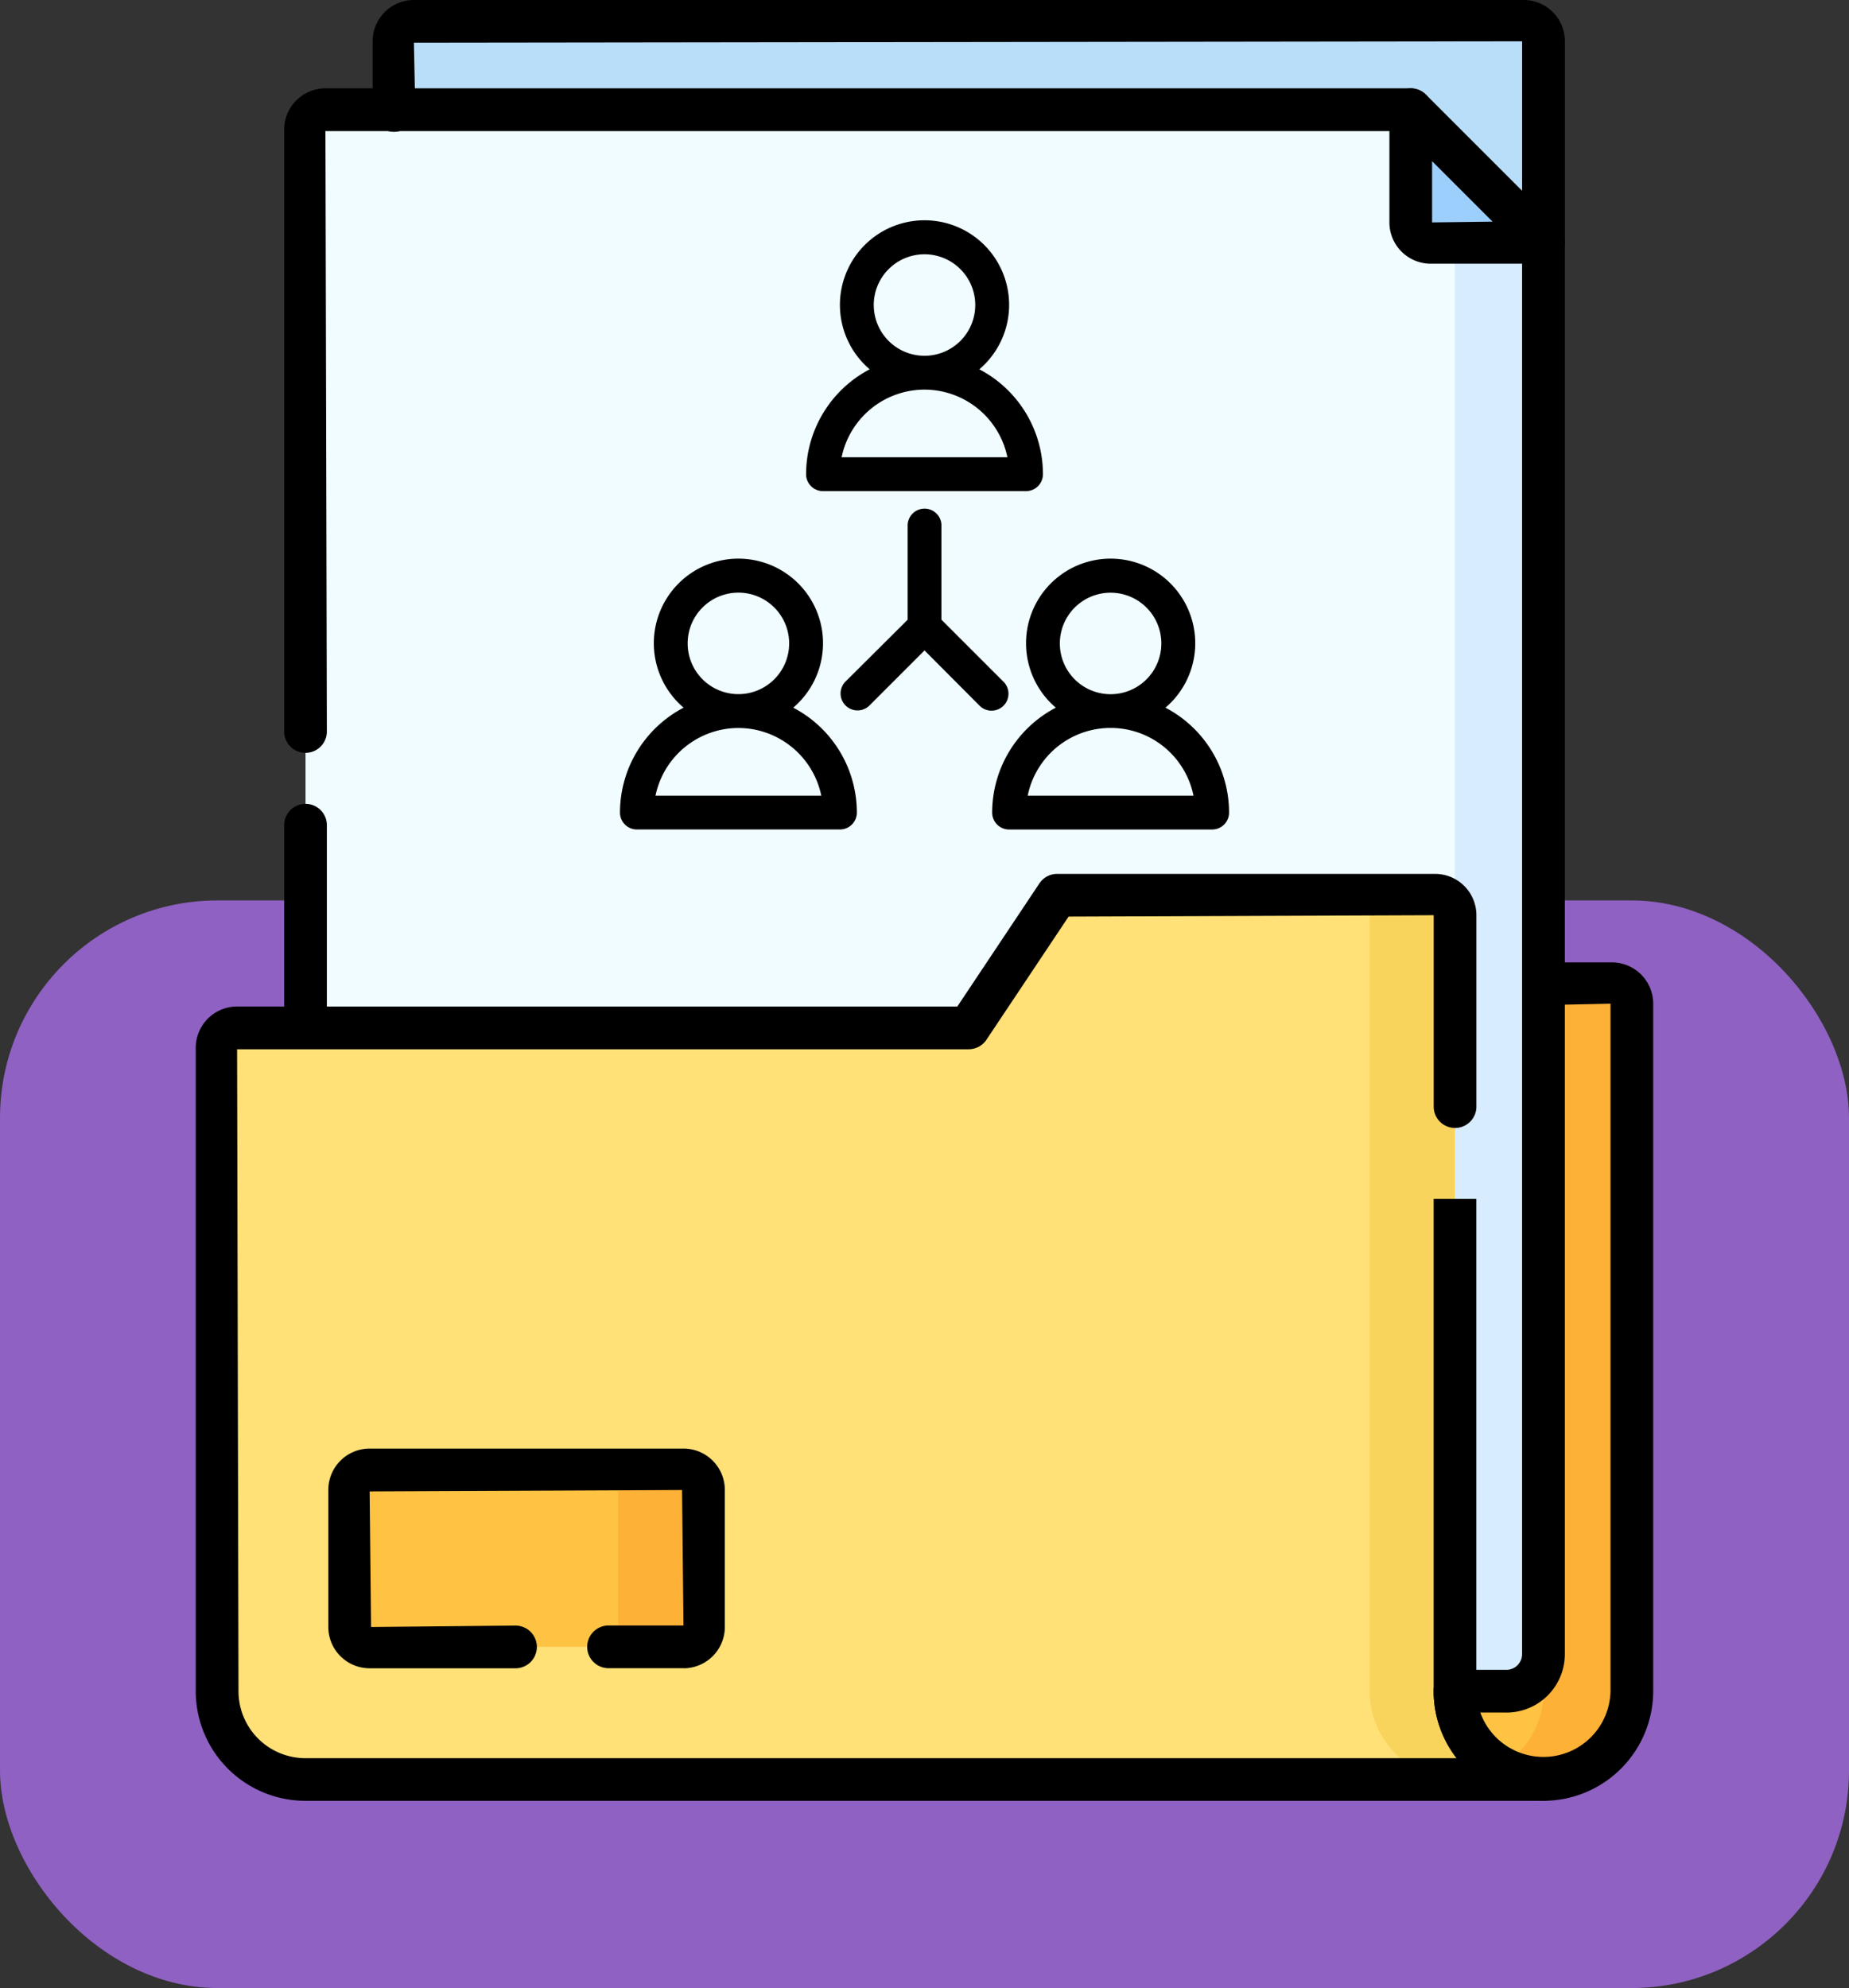 <svg xmlns="http://www.w3.org/2000/svg" xmlns:xlink="http://www.w3.org/1999/xlink" width="85" height="91.394" viewBox="0 0 85 91.394">
  <rect x="0" y="0" width="85" height="91.394" fill="#333333" stroke="none"/>
  <defs>
    <clipPath id="clip-path">
      <rect id="Rectángulo_403025" data-name="Rectángulo 403025" width="67.003" height="82.788" transform="translate(0 0)" fill="none"/>
    </clipPath>
  </defs>
  <g id="Grupo_1102235" data-name="Grupo 1102235" transform="translate(-757.5 -614.606)">
    <rect id="Rectángulo_402863" data-name="Rectángulo 402863" width="85" height="50" rx="10" transform="translate(757.5 656)" fill="#8f61c2"/>
    <g id="Grupo_1101585" data-name="Grupo 1101585" transform="translate(410.448 -57.395)">
      <g id="Grupo_1101583" data-name="Grupo 1101583" transform="translate(356.051 672)">
        <g id="Grupo_1101582" data-name="Grupo 1101582" clip-path="url(#clip-path)">
          <path id="Trazado_912194" data-name="Trazado 912194" d="M61.037.981H10.027a.916.916,0,0,0-.916.916V12.624H61.953V1.9a.916.916,0,0,0-.916-.916" fill="#b9def9"/>
          <path id="Trazado_912195" data-name="Trazado 912195" d="M59.928,81.266a4.062,4.062,0,0,1-2.04-3.525l-4.1-32.518h7.7a.916.916,0,0,1,.916.916l1.759,31.6c0,2.248-3.643,3.87-4.24,3.527" fill="#ffc344"/>
          <path id="Trazado_912196" data-name="Trazado 912196" d="M65.1,45.223h-4.05a.916.916,0,0,1,.916.916v31.6a4.062,4.062,0,0,1-2.04,3.525,4.067,4.067,0,0,0,6.09-3.526v-31.6a.916.916,0,0,0-.916-.915" fill="#feb137"/>
          <path id="Trazado_912197" data-name="Trazado 912197" d="M58.289,77.749H5.046V5.961a.916.916,0,0,1,.916-.916H55.856l4.134,6.1v64.9a1.7,1.7,0,0,1-1.7,1.7Z" fill="#f0fcff"/>
          <path id="Trazado_912198" data-name="Trazado 912198" d="M57.022,8.5l.865,2.64v64.9a1.638,1.638,0,0,1-1.577,1.7h3.942a1.7,1.7,0,0,0,1.7-1.7v-64.9Z" fill="#d7ecfe"/>
          <path id="Trazado_912199" data-name="Trazado 912199" d="M55.856,5.046v5.181a.916.916,0,0,0,.916.916h5.181Z" fill="#9dcffd"/>
          <path id="Trazado_912200" data-name="Trazado 912200" d="M55.537,77.741h0V42.074a.916.916,0,0,0-.916-.916H39.6l-4.065,6.1H1.9a.916.916,0,0,0-.916.916V77.752a4.057,4.057,0,0,0,4.057,4.057H59.6a4.065,4.065,0,0,1-4.064-4.066Z" fill="#ffe177"/>
          <path id="Trazado_912201" data-name="Trazado 912201" d="M57.888,77.741h0V42.074a.916.916,0,0,0-.916-.916H53.046a.916.916,0,0,1,.916.916V77.741a4.065,4.065,0,0,0,4.064,4.064h3.926a4.065,4.065,0,0,1-4.064-4.064" fill="#f9d45d"/>
          <path id="Trazado_912202" data-name="Trazado 912202" d="M19.514,75.709H7.994a.916.916,0,0,1-.916-.916v-6.3a.916.916,0,0,1,.916-.916h11.52a.916.916,0,0,1,.916.916v6.3a.916.916,0,0,1-.916.916" fill="#ffc344"/>
          <path id="Trazado_912203" data-name="Trazado 912203" d="M22.421,67.579H18.5a.916.916,0,0,1,.916.916v6.3a.916.916,0,0,1-.916.916h3.926a.916.916,0,0,0,.916-.916V68.5a.916.916,0,0,0-.916-.916" fill="#feb137"/>
          <path id="Trazado_912204" data-name="Trazado 912204" d="M61.954,12.125a.981.981,0,0,1-.981-.981V1.9l-50.945.065.065,3.083a.982.982,0,1,1-1.963,0V1.9A1.9,1.9,0,0,1,10.03,0H61.04a1.9,1.9,0,0,1,1.9,1.9v9.246a.981.981,0,0,1-.983.979h0"/>
          <path id="Trazado_912205" data-name="Trazado 912205" d="M61.953,82.788a5.052,5.052,0,0,1-5.046-5.046.981.981,0,1,1,1.963,0,3.084,3.084,0,0,0,6.167,0v-31.6l-3.083.065a.982.982,0,0,1,0-1.963H65.1a1.9,1.9,0,0,1,1.9,1.9v31.6a5.052,5.052,0,0,1-5.05,5.044"/>
          <path id="Trazado_912206" data-name="Trazado 912206" d="M60.252,78.73H57.889a.982.982,0,0,1,0-1.963h2.363a.722.722,0,0,0,.72-.72v-64.5L55.45,6.027H5.962L6.027,33.66a.982.982,0,0,1-1.963,0V5.961a1.9,1.9,0,0,1,1.9-1.9H55.857a.979.979,0,0,1,.693.287l6.1,6.1a.983.983,0,0,1,.288.7v64.9a2.686,2.686,0,0,1-2.685,2.683"/>
          <path id="Trazado_912207" data-name="Trazado 912207" d="M5.046,48.193a.981.981,0,0,1-.981-.981V37.936a.981.981,0,0,1,1.962,0v9.276a.981.981,0,0,1-.981.981"/>
          <path id="Trazado_912208" data-name="Trazado 912208" d="M61.954,12.124H56.773a1.9,1.9,0,0,1-1.9-1.9V5.045a.981.981,0,1,1,1.963,0v5.181l5.116-.065a.981.981,0,1,1,0,1.963Z"/>
          <path id="Trazado_912209" data-name="Trazado 912209" d="M61.953,82.788H5.038A5.044,5.044,0,0,1,0,77.75V48.172a1.9,1.9,0,0,1,1.9-1.9H35.01l3.773-5.66a.982.982,0,0,1,.817-.437H56.972a1.9,1.9,0,0,1,1.9,1.9v8.767a.982.982,0,1,1-1.963,0V42.075l-16.783.063L36.349,47.8a.982.982,0,0,1-.817.437H1.9l.065,29.513A3.079,3.079,0,0,0,5.04,80.828H57.961a5.024,5.024,0,0,1-1.054-3.083V55.118H58.87V77.741a3.086,3.086,0,0,0,3.083,3.083.982.982,0,0,1,0,1.963Z"/>
          <path id="Trazado_912210" data-name="Trazado 912210" d="M22.422,76.691H18.945a.982.982,0,0,1,0-1.963h3.476L22.356,68.5l-14.362.065.065,6.232,6.608-.065a.982.982,0,1,1,0,1.963H7.994a1.9,1.9,0,0,1-1.9-1.9v-6.3a1.9,1.9,0,0,1,1.9-1.9H22.422a1.9,1.9,0,0,1,1.9,1.9v6.3a1.9,1.9,0,0,1-1.9,1.9"/>
        </g>
      </g>
    </g>
    <g id="Layer_2" data-name="Layer 2" transform="translate(781.001 619.754)">
      <path id="Trazado_912211" data-name="Trazado 912211" d="M13.555,16.652a.778.778,0,0,0,.778.778h9.333a.778.778,0,0,0,.778-.778,5.447,5.447,0,0,0-2.924-4.822,3.889,3.889,0,1,0-5.04,0,5.447,5.447,0,0,0-2.924,4.822Zm3.111-7.777A2.333,2.333,0,1,1,19,11.208a2.333,2.333,0,0,1-2.333-2.333ZM19,12.763a3.9,3.9,0,0,1,3.811,3.111H15.188A3.9,3.9,0,0,1,19,12.763ZM5,32.207a.778.778,0,0,0,.778.778h9.333a.778.778,0,0,0,.778-.778,5.447,5.447,0,0,0-2.924-4.822,3.889,3.889,0,1,0-5.04,0A5.447,5.447,0,0,0,5,32.207Zm3.111-7.777a2.333,2.333,0,1,1,2.333,2.333A2.333,2.333,0,0,1,8.111,24.429Zm2.333,3.889a3.9,3.9,0,0,1,3.811,3.111H6.633a3.9,3.9,0,0,1,3.811-3.111Zm14.59-.933a5.447,5.447,0,0,0-2.924,4.822.778.778,0,0,0,.778.778h9.333A.778.778,0,0,0,33,32.207a5.447,5.447,0,0,0-2.924-4.822,3.889,3.889,0,1,0-5.04,0Zm6.331,4.044H23.743a3.889,3.889,0,0,1,7.622,0ZM27.554,22.1a2.333,2.333,0,1,1-2.333,2.333A2.333,2.333,0,0,1,27.554,22.1Zm-7.777-3.111V23.34l2.884,2.884a.779.779,0,0,1-1.1,1.1L19,24.753l-2.56,2.56a.779.779,0,0,1-1.1-1.1l2.884-2.871V18.985a.778.778,0,0,1,1.555,0Z"/>
    </g>
  </g>
</svg>
